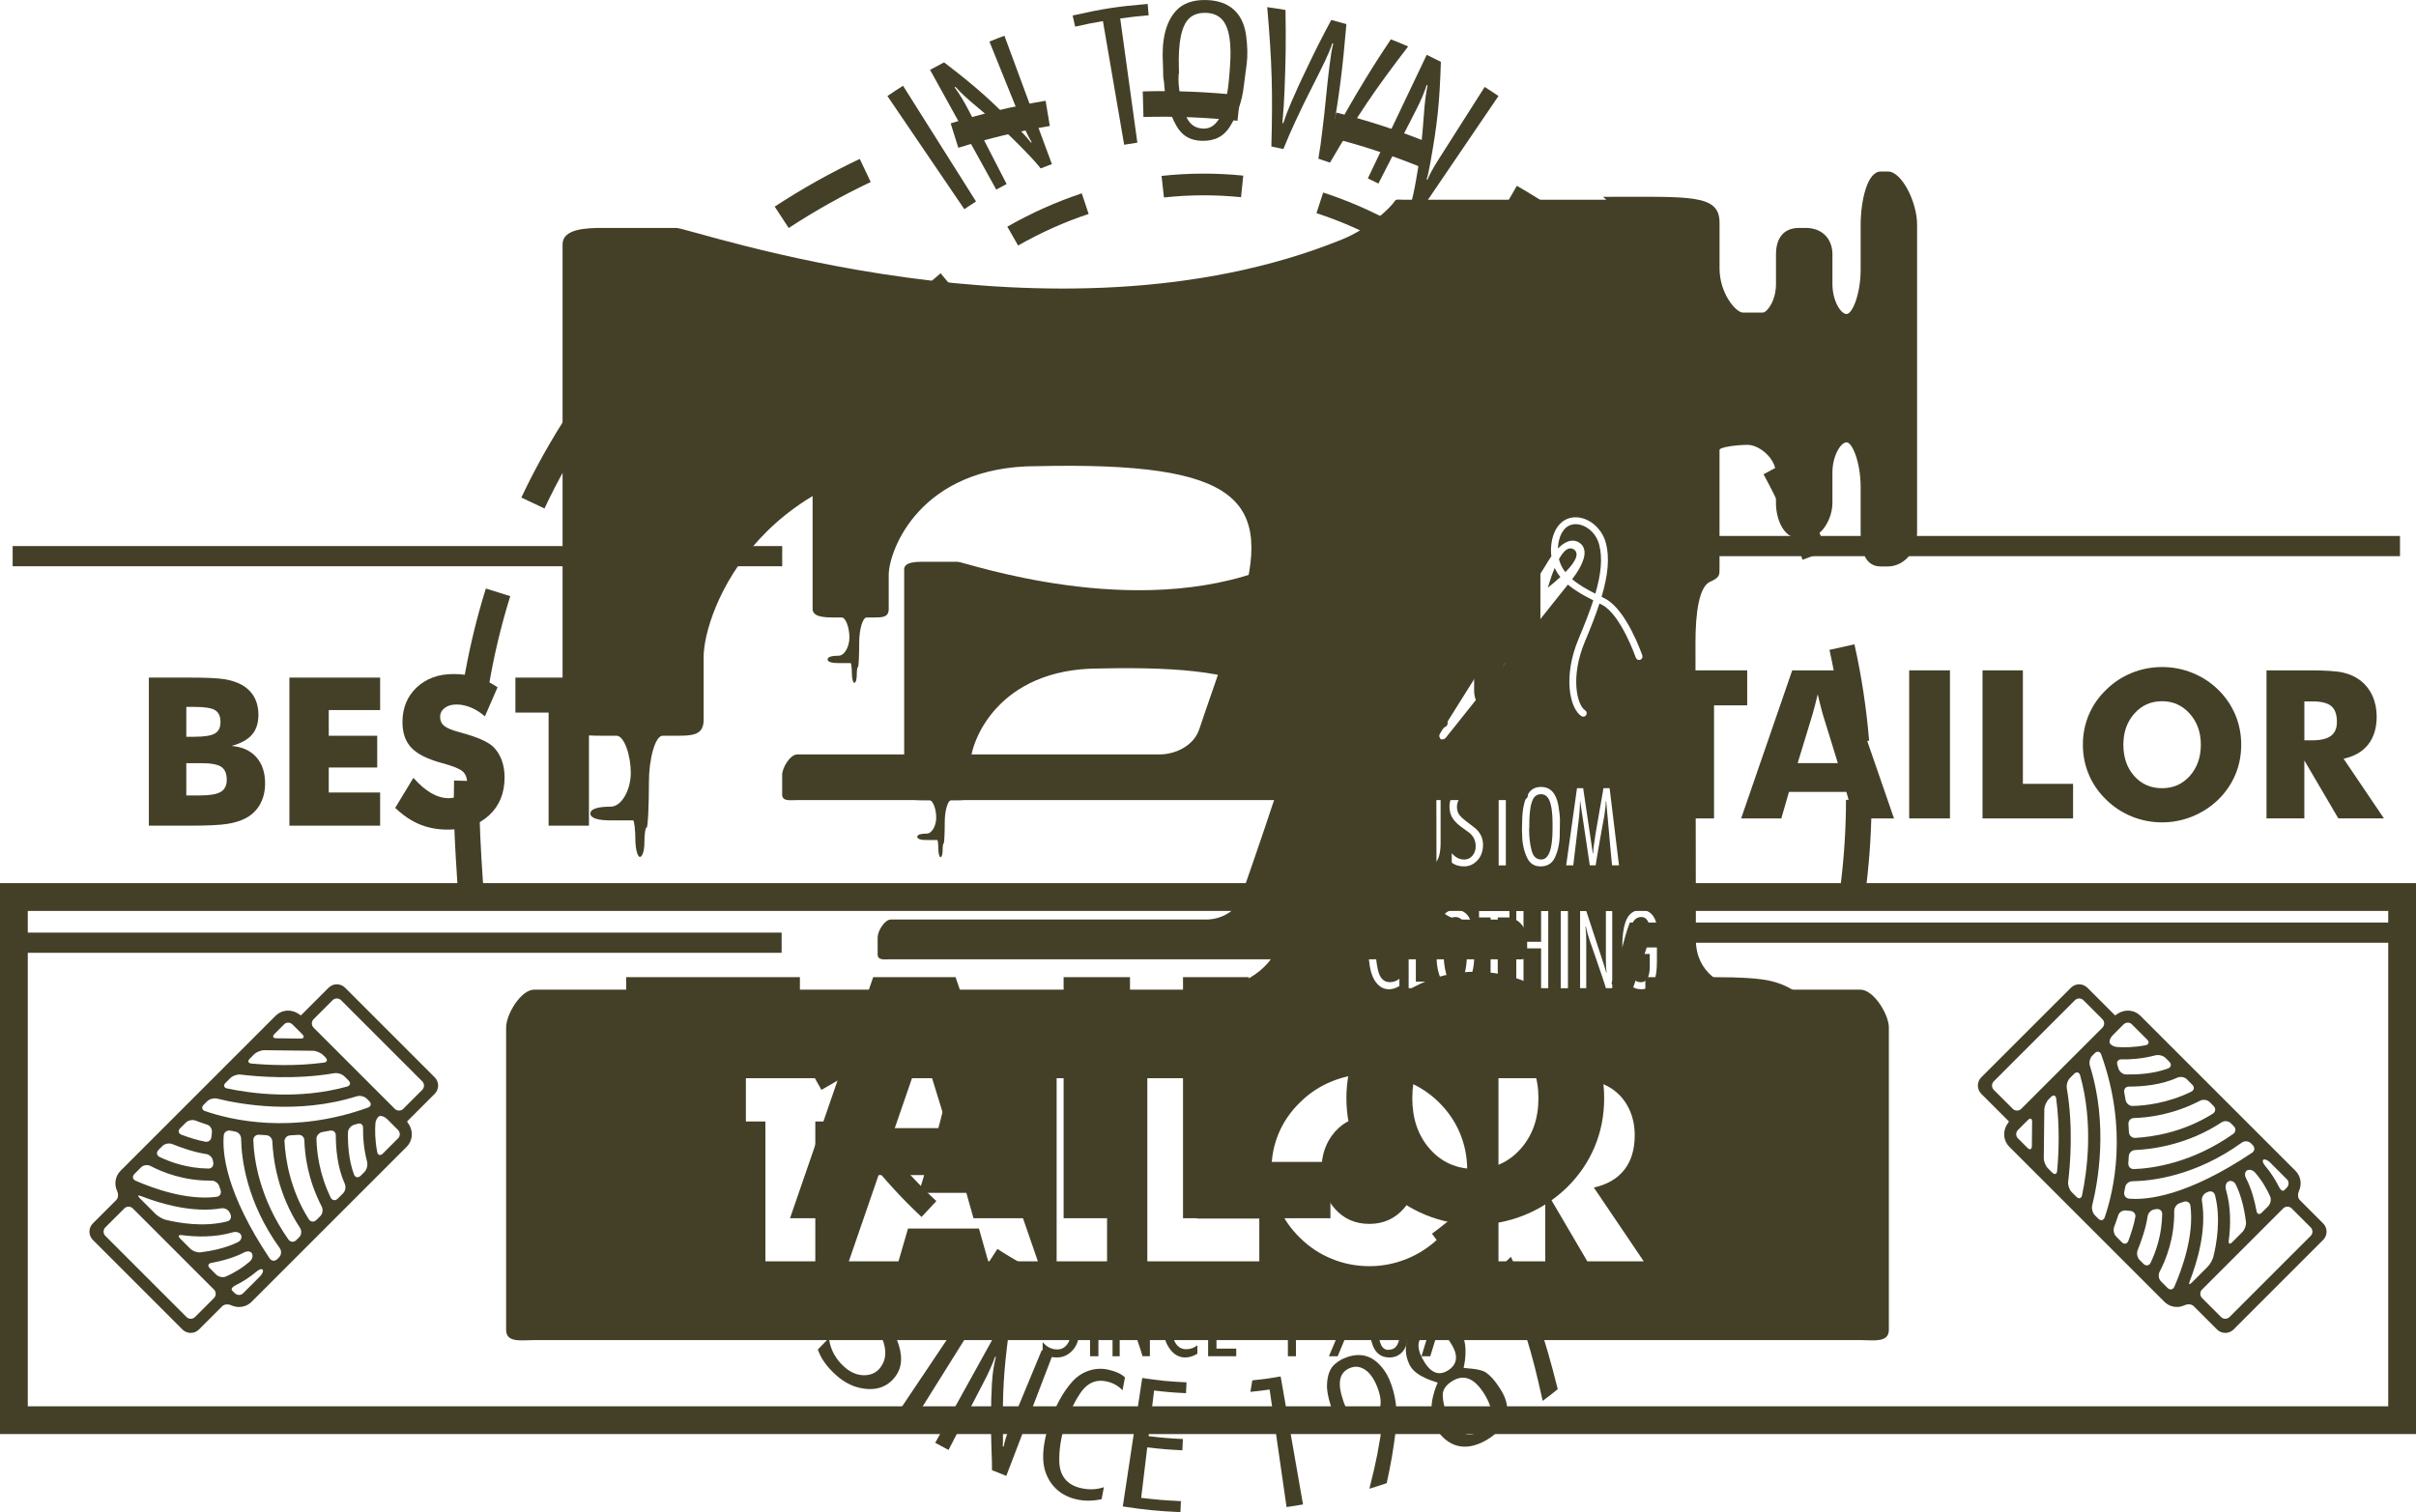 <?xml version="1.0" encoding="utf-8"?>
<!-- Generator: Adobe Illustrator 18.1.1, SVG Export Plug-In . SVG Version: 6.00 Build 0)  -->
<!DOCTYPE svg PUBLIC "-//W3C//DTD SVG 1.1//EN" "http://www.w3.org/Graphics/SVG/1.1/DTD/svg11.dtd">
<svg version="1.1" xmlns="http://www.w3.org/2000/svg" xmlns:xlink="http://www.w3.org/1999/xlink" x="0px" y="0px"
	 viewBox="0 0 256.674 160.691" style="enable-background:new 0 0 256.674 160.691;" xml:space="preserve">
<g id="big">
	<g>
		<g>
			<g>
				<path style="fill:#444028;" d="M161.837,76.595h0.359c0.689,0,1.455-0.605,1.455-1.725V59.53c0-1.123-0.766-2.65-1.453-2.65
					h-0.361c-0.693,0-1.002,1.527-1.002,2.65v2.233c0,1.231-0.412,2.231-0.703,2.231s-0.703-0.667-0.703-1.492
					c0-0.827,0-1.492,0-1.492c0-0.783-0.533-1.312-1.318-1.312h-0.351c-0.78,0-1.148,0.526-1.148,1.312v1.492
					c0,0.823-0.444,1.419-0.661,1.419c-0.215,0-0.389,0-0.389,0h-0.608c-0.335,0-1.157-0.946-1.157-2.2c0-1.26,0-2.278,0-2.278
					c0-1.445-1.43-1.299-5.805-1.299c-0.045,0,0.191,0.146,0.131,0.146h-10.104c-0.231,0-0.365-0.047-0.443,0.08
					c-0.15,0.246-1.21,1.333-2.651,1.915c-14.386,5.81-32.459-0.588-33.19-0.588h-3.701c-0.776,0-1.976,0.038-1.976,0.813v23.749
					c0,0.773,1.199,0.785,1.976,0.785c0,0,0.355,0,0.713,0c0.395,0,0.715,0.998,0.715,1.849c0,0.849-0.449,1.692-1.01,1.692
					c-0.56,0-1.006,0.09-1.006,0.341c0,0.254,0.446,0.344,1.006,0.344c0.56,0,1.01,0,1.01,0h0.114c0.063,0,0.114,0.532,0.114,0.96
					c0,0.422,0.103,0.862,0.227,0.862c0.123,0,0.226-0.297,0.226-0.721c0-0.425,0.05-0.747,0.113-0.747
					c0.063,0,0.114-1.188,0.114-2.288c-0.004-1.104,0.305-2.292,0.682-2.292c0.379,0,0.686,0,0.686,0
					c0.774,0,1.361-0.012,1.361-0.785v-3.146c0-2.243,2.859-10.073,13.662-10.073c18.912-0.427,21.932,3.073,18.858,13.2
					c-1.994,6.044-3.133,9.165-3.79,11.151c-0.485,1.478-2.138,2.326-3.692,2.326H94.639c-0.66,0-1.399,1.229-1.399,1.891v1.819
					c0,0.66,0.739,0.515,1.399,0.515h66.185c0.66,0,1.42,0.146,1.42-0.515V99.61c0-0.658-0.76-1.891-1.42-1.891h-5.389
					c-1.555,0-2.817-0.915-2.82-2.468l-0.022-14.841c-0.001-1.557,0.193-2.821,0.734-3.055c0.474-0.203,0.467-0.354,0.467-0.602
					v-4.381c0-0.411,0-0.858,0-1.339v-0.256c0-0.14,0.858-0.254,1.408-0.254c0.549,0,1.408,0.648,1.408,1.45
					c0,0.801,0,1.451,0,1.451c0,0.782,0.365,1.761,1.149,1.761h0.351c0.783,0,1.318-0.978,1.318-1.761v-1.514
					c0-0.836,0.412-1.513,0.703-1.513s0.703,1.002,0.703,2.233c0,1.236,0,2.236,0,2.236
					C160.835,75.989,161.144,76.595,161.837,76.595z"/>
			</g>
			<g>
				<polygon style="fill:#444028;" points="174.281,74.956 177.807,74.956 177.807,86.973 182.097,86.973 182.097,74.956 
					185.621,74.956 185.621,71.237 174.281,71.237 				"/>
			</g>
			<g>
				<path style="fill:#444028;" d="M189.244,86.973l0.816-2.815h6.096l0.793,2.815h4.268l-5.438-15.735h-5.375l-5.428,15.735
					H189.244z M192.566,75.902c0.092-0.322,0.182-0.658,0.272-1.01c0.09-0.352,0.182-0.72,0.274-1.108
					c0.135,0.553,0.246,1.004,0.334,1.354c0.085,0.351,0.152,0.607,0.204,0.764l1.601,5.191h-4.268L192.566,75.902z"/>
			</g>
			<g>
				<rect x="202.83" y="71.237" style="fill:#444028;" width="4.332" height="15.735"/>
			</g>
			<g>
				<polygon style="fill:#444028;" points="210.622,71.237 210.622,86.973 220.242,86.973 220.242,83.298 214.91,83.298 
					214.91,71.237 				"/>
			</g>
			<g>
				<path style="fill:#444028;" d="M226.47,86.764c1.029,0.419,2.105,0.628,3.23,0.628c1.111,0,2.182-0.209,3.215-0.628
					c1.032-0.421,1.948-1.016,2.751-1.789c0.796-0.781,1.4-1.668,1.816-2.655c0.416-0.989,0.623-2.05,0.623-3.182
					c0-1.125-0.209-2.186-0.629-3.183c-0.419-0.995-1.023-1.88-1.811-2.654c-0.789-0.773-1.699-1.37-2.736-1.79
					c-1.034-0.418-2.11-0.627-3.229-0.627c-1.125,0-2.2,0.209-3.23,0.627c-1.029,0.42-1.933,1.017-2.714,1.79
					c-0.81,0.781-1.425,1.668-1.843,2.66c-0.42,0.993-0.629,2.052-0.629,3.177c0,1.118,0.209,2.174,0.629,3.17
					c0.418,0.996,1.033,1.886,1.843,2.667C224.538,85.748,225.441,86.343,226.47,86.764z M226.749,75.833
					c0.777-0.879,1.762-1.316,2.95-1.316c1.169,0,2.145,0.439,2.934,1.322c0.788,0.88,1.182,1.98,1.182,3.299
					c0,1.332-0.388,2.437-1.166,3.312c-0.777,0.874-1.762,1.311-2.95,1.311c-1.21,0-2.199-0.435-2.966-1.302
					c-0.766-0.867-1.148-1.973-1.148-3.32C225.585,77.812,225.972,76.71,226.749,75.833z"/>
			</g>
			<g>
				<path style="fill:#444028;" d="M251.599,79.11c0.6-0.763,0.898-1.754,0.898-2.971c0-0.803-0.152-1.539-0.457-2.204
					c-0.305-0.668-0.74-1.214-1.307-1.645c-0.501-0.38-1.098-0.651-1.789-0.812c-0.691-0.161-1.914-0.242-3.67-0.242h-4.483v15.735
					h4.021v-6.158l3.61,6.158h4.847l-4.287-6.341C250.128,80.381,251.001,79.875,251.599,79.11z M247.634,78.202
					c-0.428,0.316-1.102,0.473-2.027,0.473h-0.794v-4.138h0.858c0.939,0,1.607,0.166,2.004,0.499
					c0.398,0.334,0.598,0.896,0.598,1.683C248.273,77.393,248.06,77.887,247.634,78.202z"/>
			</g>
			<g>
				<path style="fill:#444028;" d="M27.456,75.941c0-0.71-0.154-1.335-0.457-1.877c-0.305-0.541-0.747-0.973-1.328-1.294
					c-0.509-0.28-1.115-0.477-1.821-0.591c-0.706-0.116-1.948-0.173-3.724-0.173h-4.311v15.736h4.437c1.793,0,3.082-0.06,3.87-0.183
					c0.788-0.123,1.452-0.327,1.989-0.614c0.66-0.351,1.166-0.845,1.521-1.481c0.354-0.64,0.532-1.377,0.532-2.215
					c0-1.169-0.316-2.102-0.945-2.801c-0.631-0.698-1.506-1.09-2.623-1.177c0.996-0.271,1.721-0.671,2.177-1.199
					C27.228,77.548,27.456,76.837,27.456,75.941z M19.793,75.123h0.923c1.068,0,1.787,0.122,2.156,0.36
					c0.368,0.24,0.553,0.658,0.553,1.252c0,0.574-0.197,0.978-0.592,1.209c-0.394,0.234-1.119,0.35-2.182,0.35h-0.858V75.123z
					 M23.457,84.147c-0.423,0.254-1.143,0.381-2.16,0.381h-1.504V81.1h1.569c1.044,0,1.762,0.13,2.147,0.392
					c0.388,0.263,0.582,0.723,0.582,1.382C24.092,83.469,23.88,83.893,23.457,84.147z"/>
			</g>
			<g>
				<polygon style="fill:#444028;" points="40.385,75.458 40.385,72.007 30.745,72.007 30.745,87.743 40.385,87.743 40.385,84.218 
					34.927,84.218 34.927,81.562 40.076,81.562 40.076,78.188 34.927,78.188 34.927,75.458 				"/>
			</g>
			<g>
				<path style="fill:#444028;" d="M47.662,84.819c-0.615,0-1.233-0.179-1.852-0.537c-0.621-0.358-1.25-0.9-1.889-1.624
					l-1.934,3.192c0.831,0.796,1.697,1.381,2.597,1.753c0.897,0.371,1.896,0.559,2.992,0.559c1.827,0,3.29-0.507,4.386-1.521
					c1.096-1.015,1.644-2.356,1.644-4.025c0-0.657-0.096-1.259-0.291-1.799c-0.193-0.542-0.477-1.006-0.849-1.394
					c-0.552-0.566-1.702-1.084-3.451-1.558l-0.192-0.055c-0.811-0.214-1.357-0.44-1.639-0.677c-0.284-0.237-0.425-0.552-0.425-0.945
					c0-0.388,0.161-0.705,0.482-0.952c0.323-0.247,0.743-0.37,1.259-0.37c0.502,0,1.008,0.105,1.521,0.317
					c0.512,0.21,1.012,0.524,1.498,0.94l1.344-3.086c-0.695-0.473-1.43-0.825-2.209-1.058c-0.777-0.233-1.599-0.35-2.467-0.35
					c-1.604,0-2.91,0.474-3.917,1.424c-1.007,0.95-1.511,2.177-1.511,3.681c0,1.162,0.318,2.074,0.957,2.741
					c0.637,0.666,1.727,1.209,3.267,1.623c1.126,0.302,1.847,0.593,2.167,0.876c0.318,0.283,0.477,0.687,0.477,1.21
					c0,0.474-0.184,0.864-0.552,1.172C48.707,84.665,48.236,84.819,47.662,84.819z"/>
			</g>
			<g>
				<polygon style="fill:#444028;" points="62.57,87.743 62.57,75.726 66.095,75.726 66.095,72.007 54.756,72.007 54.756,75.726 
					58.283,75.726 58.283,87.743 				"/>
			</g>
			<g>
				<rect x="1.283" y="99.108" style="fill:#444028;" width="81.758" height="2.146"/>
			</g>
			<g>
				<rect x="1.344" y="58.029" style="fill:#444028;" width="81.757" height="2.146"/>
			</g>
			<g>
				<rect x="173.216" y="56.955" style="fill:#444028;" width="81.758" height="2.148"/>
			</g>
			<g>
				<path style="fill:#444028;" d="M148.501,23.947c-2.549-1.434-5.217-2.607-7.928-3.486l-0.713,2.193
					c2.568,0.833,5.094,1.945,7.51,3.304L148.501,23.947z"/>
			</g>
			<g>
				<path style="fill:#444028;" d="M101.41,30.808l-1.481-1.767c-2.165,1.814-4.227,3.856-6.136,6.069l1.746,1.507
					C97.367,34.496,99.34,32.543,101.41,30.808z"/>
			</g>
			<g>
				<path style="fill:#444028;" d="M160.054,36.413l1.738-1.517c-1.92-2.204-3.996-4.234-6.17-6.038l-1.474,1.774
					C156.229,32.357,158.214,34.301,160.054,36.413z"/>
			</g>
			<g>
				<path style="fill:#444028;" d="M131.847,20.957l0.236-2.294c-2.865-0.294-5.818-0.284-8.679,0.03l0.253,2.294
					C126.353,20.689,129.143,20.678,131.847,20.957z"/>
			</g>
			<g>
				<path style="fill:#444028;" d="M115.656,22.737l-0.727-2.19c-2.705,0.897-5.365,2.087-7.911,3.54l1.144,2.003
					C110.575,24.715,113.095,23.586,115.656,22.737z"/>
			</g>
			<g>
				<path style="fill:#444028;" d="M165.011,43.041c1.469,2.292,2.815,4.739,3.994,7.271l2.09-0.976
					c-1.223-2.623-2.617-5.161-4.143-7.539L165.011,43.041z"/>
			</g>
			<g>
				<path style="fill:#444028;" d="M152.132,131.105l1.373,1.853c2.268-1.682,4.445-3.605,6.473-5.718l-1.663-1.598
					C156.376,127.661,154.296,129.5,152.132,131.105z"/>
			</g>
			<g>
				<path style="fill:#444028;" d="M137.402,138.21l0.568,2.236c2.772-0.704,5.51-1.708,8.139-2.985l-1.008-2.075
					C142.613,136.596,140.022,137.546,137.402,138.21z"/>
			</g>
			<g>
				<path style="fill:#444028;" d="M163.574,119.254l1.883,1.327c1.629-2.309,3.129-4.787,4.462-7.361l-2.05-1.059
					C166.587,114.644,165.14,117.028,163.574,119.254z"/>
			</g>
			<g>
				<path style="fill:#444028;" d="M171.195,104.554l2.168,0.788c0.648-1.785,1.23-3.612,1.754-5.16h79.797v-2.147h-81.759
					C172.477,99.71,172.131,101.978,171.195,104.554z"/>
			</g>
			<g>
				<path style="fill:#444028;" d="M83.477,108.099c1.103,2.671,2.38,5.269,3.793,7.719l1.999-1.15
					c-1.363-2.364-2.596-4.871-3.66-7.45L83.477,108.099z"/>
			</g>
			<g>
				<path style="fill:#444028;" d="M84.554,49.593l2.094,0.966c1.168-2.536,2.502-4.987,3.963-7.287l-1.947-1.237
					C87.148,44.42,85.765,46.964,84.554,49.593z"/>
			</g>
			<g>
				<path style="fill:#444028;" d="M121.119,138.804l-0.403,2.27c2.358,0.421,4.771,0.633,7.169,0.633
					c0.499,0,0.998-0.009,1.496-0.026l-0.084-2.306C126.58,139.469,123.81,139.282,121.119,138.804z"/>
			</g>
			<g>
				<path style="fill:#444028;" d="M93.896,121.54l-1.814,1.422c1.8,2.298,3.761,4.439,5.825,6.363l1.571-1.688
					C97.501,125.795,95.623,123.743,93.896,121.54z"/>
			</g>
			<g>
				<path style="fill:#444028;" d="M104.706,134.657c2.458,1.597,5.041,2.947,7.678,4.012l0.863-2.138
					c-2.5-1.009-4.949-2.291-7.284-3.808L104.706,134.657z"/>
			</g>
		</g>
		<g>
			<g>
				<path style="fill:#444028;" d="M95.939,9.115c3.102,4.919,4.653,7.379,7.754,12.298c-0.502,0.317-0.751,0.482-1.244,0.817
					c-3.269-4.81-4.902-7.216-8.172-12.025C94.937,9.756,95.269,9.538,95.939,9.115z"/>
				<path style="fill:#444028;" d="M105.115,4.417c0.635-0.256,0.954-0.383,1.594-0.619c2.018,5.454,3.025,8.185,5.043,13.639
					c-0.479,0.177-0.718,0.27-1.192,0.461c-0.304-0.393-0.834-1.003-1.625-1.812c-1.121-1.152-1.703-1.719-2.905-2.813
					c-0.506-0.45-1.272-1.117-2.311-1.979c-0.93-0.774-1.676-1.461-2.211-2.061c-0.036,0.019-0.053,0.029-0.09,0.049
					c0.51,0.684,1.01,1.511,1.508,2.476c1.607,3.12,2.411,4.68,4.019,7.8c-0.444,0.229-0.665,0.347-1.104,0.59
					c-2.812-5.09-4.221-7.636-7.033-12.726c0.592-0.327,0.889-0.485,1.488-0.794c3.48,2.662,5.096,4.11,8.04,7.175
					c0.665,0.688,1.053,1.145,1.188,1.347c0.034-0.014,0.052-0.019,0.086-0.032c-0.323-0.519-0.661-1.208-1.006-2.062
					C107.208,9.599,106.509,7.871,105.115,4.417z"/>
				<path style="fill:#444028;" d="M121.929,0.419c0.04,0.484,0.06,0.723,0.1,1.207c-1.209,0.101-1.812,0.17-3.018,0.336
					c0.729,5.279,1.094,7.921,1.821,13.2c-0.562,0.077-0.844,0.121-1.403,0.217c-0.902-5.253-1.353-7.883-2.256-13.136
					c-1.184,0.203-1.773,0.322-2.948,0.589c-0.107-0.474-0.161-0.709-0.269-1.183C117.115,0.934,118.717,0.687,121.929,0.419z"/>
				<path style="fill:#444028;" d="M123.682,8.967c-0.003-0.041-0.003-0.062-0.005-0.104c-0.015-0.239-0.06-0.438-0.082-0.568
					c-0.025-0.149-0.02-0.42-0.025-0.749c-0.005-0.33-0.012-0.58-0.022-0.75c-0.155-2.493,0.264-4.389,1.372-5.632
					c0.703-0.789,1.793-1.196,3.22-1.162c2.49,0.061,3.941,1.407,4.251,3.806c0.144,1.106,0.16,2.075,0.068,2.898
					c-0.031,0.28-0.086,0.685-0.16,1.213c-0.082,0.589-0.133,0.994-0.157,1.213c-0.179,1.616-0.69,3.028-1.443,4.265
					c-0.669,1.098-1.646,1.599-2.999,1.568c-1.242-0.027-2.132-0.541-2.727-1.61C124.244,12.045,123.783,10.59,123.682,8.967z
					 M130.667,7.152c0.188-2.44-0.045-4.108-0.748-4.977c-0.416-0.515-1.025-0.789-1.812-0.809c-0.771-0.019-1.377,0.192-1.8,0.615
					c-0.807,0.807-1.145,2.569-1.065,5.256c0.006,0.203,0.009,0.306,0.015,0.509c-0.02,0.102-0.037,0.174-0.04,0.208
					c-0.098,1.349,0.279,2.855,0.661,4.053c0.35,1.098,0.997,1.638,1.972,1.662c1.537,0.038,2.453-1.803,2.75-5.646
					C130.626,7.674,130.64,7.502,130.667,7.152z"/>
				<path style="fill:#444028;" d="M134.63,0.759c0.777,0.107,1.166,0.167,1.941,0.301c0.052,3.441,0.03,5.163-0.104,8.586
					c-0.042,1.086-0.115,2.228-0.225,3.424c0.037,0.008,0.056,0.012,0.093,0.019c0.213-0.66,0.494-1.409,0.853-2.236
					c0.33-0.764,0.499-1.14,0.842-1.899c0.11-0.239,0.347-0.746,0.718-1.509c1.021-2.15,1.559-3.215,2.686-5.326
					c0.644,0.17,0.966,0.257,1.607,0.445c-0.412,4.822-0.717,7.221-1.516,11.959c0.033,0.011,0.051,0.017,0.084,0.027
					c0.264-0.573,0.609-1.253,1.041-2.033c0.574-1.024,0.865-1.532,1.461-2.546c1.4-2.346,2.131-3.509,3.654-5.793
					c0.738,0.288,1.106,0.442,1.836,0.757c-3.65,4.759-5.316,7.241-8.305,12.349c-0.492-0.176-0.738-0.261-1.234-0.422
					c0.08-0.463,0.161-0.963,0.236-1.497c0.029-0.207,0.088-0.662,0.169-1.36c0.19-1.523,0.275-2.283,0.423-3.814
					c0.09-0.955,0.211-2.018,0.352-3.176c0.132-1.082,0.259-1.883,0.4-2.391c-0.039-0.011-0.061-0.016-0.1-0.026
					c-0.236,0.853-1.031,2.459-2.252,4.865c-0.684,1.349-1.012,2.025-1.65,3.391c-0.441,0.946-0.874,1.941-1.295,2.985
					c-0.51-0.116-0.764-0.171-1.275-0.272C135.224,9.67,135.138,6.699,134.63,0.759z"/>
				<path style="fill:#444028;" d="M157.731,9.239c0.591,0.376,0.884,0.569,1.466,0.965c-3.27,4.809-4.904,7.216-8.173,12.025
					c-0.435-0.296-0.655-0.442-1.097-0.723c0.141-0.477,0.323-1.265,0.516-2.383c0.276-1.589,0.393-2.393,0.578-4.012
					c0.068-0.675,0.164-1.689,0.26-3.037c0.085-1.208,0.209-2.214,0.385-2.997c-0.036-0.019-0.053-0.027-0.09-0.046
					c-0.259,0.812-0.641,1.697-1.137,2.664c-1.6,3.125-2.398,4.688-4,7.812c-0.445-0.229-0.67-0.337-1.119-0.552
					c2.5-5.251,3.752-7.877,6.252-13.128c0.606,0.289,0.907,0.437,1.506,0.744c-0.139,4.381-0.367,6.543-1.121,10.738
					c-0.168,0.945-0.308,1.527-0.393,1.756c0.031,0.021,0.048,0.03,0.08,0.052c0.232-0.566,0.594-1.241,1.088-2.019
					C154.732,13.958,155.732,12.382,157.731,9.239z"/>
			</g>
		</g>
		<g>
			<g>
				<path style="fill:#444028;" d="M86.89,143.4c0.471-0.481,0.707-0.721,1.178-1.201c0.135,1.193,0.703,2.246,1.676,3.097
					c0.68,0.595,1.406,0.874,2.154,0.846c0.688-0.026,1.224-0.295,1.61-0.787c0.659-0.839,0.71-1.862,0.226-3.081
					c-0.297-0.74-0.439-1.112-0.706-1.856c-0.479-1.344-0.554-2.435-0.294-3.25c0.15-0.472,0.439-0.915,0.856-1.333
					c0.456-0.456,1.049-0.733,1.765-0.859c1.26-0.222,2.364,0.11,3.396,0.987c0.664,0.565,1.15,1.258,1.484,2.11
					c-0.398,0.524-0.597,0.79-0.995,1.314c-0.126-1.019-0.493-1.777-1.135-2.317c-0.577-0.486-1.184-0.714-1.837-0.684
					c-0.615,0.028-1.153,0.268-1.597,0.742c-0.212,0.227-0.37,0.514-0.471,0.858c-0.132,0.455-0.042,1.222,0.321,2.292
					c0.291,0.851,0.446,1.277,0.777,2.125c0.605,1.547,0.596,2.824-0.156,3.848c-0.857,1.168-2.136,1.623-3.857,1.223
					c-0.834-0.193-1.643-0.622-2.396-1.283C87.857,145.284,87.189,144.336,86.89,143.4z"/>
				<path style="fill:#444028;" d="M103.941,139.999c-2.93,4.685-4.396,7.023-7.326,11.709c-0.643-0.402-0.961-0.609-1.592-1.034
					c3.077-4.59,4.616-6.881,7.694-11.47C103.203,139.53,103.449,139.69,103.941,139.999z"/>
				<path style="fill:#444028;" d="M110.677,143.476c0.466,0.192,0.699,0.283,1.168,0.463c-1.975,5.16-2.962,7.738-4.937,12.9
					c-0.611-0.233-0.916-0.353-1.522-0.604c0.014-0.484-0.015-1.287-0.057-2.398c-0.057-1.578-0.063-2.361-0.036-3.924
					c0.003-0.65,0.015-1.625,0.089-2.898c0.066-1.14,0.221-2.079,0.419-2.811c-0.03-0.016-0.046-0.024-0.075-0.04
					c-0.271,0.761-0.64,1.602-1.115,2.518c-1.535,2.961-2.305,4.44-3.841,7.402c-0.568-0.295-0.851-0.448-1.413-0.76
					c2.676-4.836,4.014-7.25,6.689-12.085c0.436,0.241,0.654,0.36,1.094,0.589c-0.509,3.977-0.629,6.007-0.59,10.116
					c0.012,0.926,0.012,1.506-0.021,1.737c0.039,0.017,0.06,0.025,0.099,0.042c0.105-0.576,0.325-1.267,0.661-2.076
					C108.644,148.377,109.322,146.745,110.677,143.476z"/>
				<path style="fill:#444028;" d="M117.279,158.036c-0.098,0.513-0.147,0.77-0.246,1.282c-0.96,0.206-1.872,0.204-2.712,0.005
					c-1.538-0.365-2.622-1.297-3.181-2.704c-0.373-0.938-0.411-2.127-0.134-3.561c0.104-0.538,0.259-1.114,0.466-1.732
					c0.652-1.958,1.496-3.45,2.462-4.517c0.494-0.546,1.071-0.922,1.731-1.145c0.699-0.237,1.405-0.269,2.141-0.097
					c0.762,0.178,1.329,0.438,1.713,0.809c-0.105,0.548-0.158,0.822-0.264,1.37c-0.446-0.474-0.994-0.78-1.66-0.935
					c-0.814-0.188-1.511-0.043-2.123,0.449c-0.464,0.373-0.951,1.073-1.465,2.104c-0.404,0.808-0.729,1.6-0.964,2.383
					c-0.352,1.177-0.532,2.366-0.503,3.572c0.036,1.501,0.805,2.472,2.27,2.814C115.69,158.34,116.521,158.304,117.279,158.036z"/>
				<path style="fill:#444028;" d="M126.055,146.899c-0.021,0.461-0.032,0.69-0.054,1.151c-1.359-0.063-2.041-0.12-3.393-0.281
					c-0.233,1.939-0.349,2.909-0.581,4.849c1.455,0.174,2.186,0.234,3.646,0.305c-0.023,0.479-0.035,0.718-0.059,1.197
					c-1.496-0.072-2.242-0.135-3.731-0.312c-0.257,2.145-0.388,3.219-0.644,5.365c1.684,0.201,2.53,0.271,4.223,0.35
					c-0.022,0.469-0.032,0.7-0.055,1.169c-2.458-0.114-3.686-0.234-6.123-0.602c0.826-5.464,1.239-8.191,2.065-13.653
					C123.222,146.719,124.167,146.812,126.055,146.899z"/>
				<path style="fill:#444028;" d="M136.054,146.272c0.951,5.441,1.428,8.158,2.377,13.603c-0.697,0.121-1.047,0.177-1.748,0.277
					c-0.719-4.999-1.078-7.495-1.799-12.492c-0.814,0.117-1.225,0.169-2.043,0.25c0.084-0.486,0.125-0.733,0.203-1.22
					C134.253,146.563,134.855,146.481,136.054,146.272z"/>
				<path style="fill:#444028;" d="M145.481,158.204c0.745-2.922,1.028-4.387,1.427-7.293c-0.022-0.007-0.033-0.01-0.055-0.017
					c-0.465,0.537-0.988,0.904-1.555,1.095c-1.162,0.391-2.211,0.058-3.062-0.966c-0.466-0.56-0.773-1.209-0.941-1.931
					c-0.053-0.193-0.079-0.287-0.132-0.48c-0.13-0.552-0.189-0.987-0.187-1.304c0.012-1.123,0.305-1.921,0.898-2.4
					c0.379-0.307,0.778-0.53,1.205-0.678c1.604-0.554,2.896-0.122,3.984,1.399c0.205,0.288,0.385,0.607,0.535,0.958
					c0.671,1.569,0.949,3.402,0.676,5.524c-0.285,2.193-0.476,3.295-0.953,5.501C146.589,157.861,146.22,157.98,145.481,158.204z
					 M146.305,147.359c-0.434-1.105-1.021-1.777-1.733-2.03c-0.342-0.121-0.686-0.119-1.031,0.001
					c-1.082,0.376-1.432,1.294-1.048,2.823c0.052,0.168,0.076,0.25,0.128,0.418c0.176,0.701,0.465,1.266,0.873,1.688
					c0.54,0.559,1.209,0.719,1.981,0.45C146.73,150.271,147.001,149.13,146.305,147.359z"/>
				<path style="fill:#444028;" d="M152.738,146.94c-0.033-0.072-2.316-0.545-2.979-1.889c-0.529-1.075-0.529-2.097-0.066-3.077
					c0.252-0.53,0.693-0.974,1.334-1.346c0.803-0.466,1.59-0.59,2.385-0.359c0.715,0.207,1.322,0.66,1.799,1.374
					c0.898,1.344,0.282,3.706,0.282,3.706c0.046,0.073,1.706,0.047,2.36,0.499c0.438,0.303,0.857,0.745,1.25,1.329
					c0.086,0.128,0.129,0.19,0.215,0.318c1.062,1.579,1.1,3.056,0.023,4.371c-0.357,0.436-0.838,0.833-1.438,1.177
					c-1.768,1.016-3.321,0.896-4.539-0.243c-0.391-0.366-0.703-0.795-0.938-1.283c-0.008-0.061-0.012-0.091-0.018-0.151
					C151.497,149.48,152.738,146.94,152.738,146.94z M157.675,148.107c-1.029-1.636-2.116-2.075-3.296-1.394
					c-0.767,0.441-1.133,0.973-1.104,1.625c0.033,0.739,0.218,1.454,0.572,2.136c0.936,1.8,2.048,2.379,3.299,1.666
					c0.03-0.03,0.046-0.046,0.075-0.076c0.017-0.014,0.025-0.018,0.041-0.031C158.669,151.227,158.793,149.884,157.675,148.107z
					 M153.974,142.489c-0.268-0.43-0.608-0.734-1.012-0.91c-0.486-0.212-0.962-0.177-1.436,0.098
					c-0.942,0.544-1.084,1.432-0.4,2.717c0.75,1.411,1.627,1.861,2.611,1.295c1.094-0.63,1.235-1.605,0.451-2.859
					C154.103,142.692,154.06,142.626,153.974,142.489z"/>
				<path style="fill:#444028;" d="M155.542,137.87c2.08-1.558,3.08-2.42,4.973-4.312c2.491,5.321,3.5,8.162,4.979,14.067
					c-0.634,0.511-0.955,0.761-1.601,1.246c-1.198-5.456-2.025-8.096-4.09-13.097c-1.392,1.276-2.113,1.875-3.597,2.985
					C155.94,138.405,155.808,138.226,155.542,137.87z"/>
			</g>
		</g>
	</g>
</g>
<g id="mid">
	<g>
		<path style="fill:#444028;" d="M86.33,37.446v27.268c0,0.89,1.379,0.903,2.271,0.903c0,0,0.409,0,0.818,0
			c0.453,0,0.823,1.144,0.823,2.122c0,0.976-0.518,1.944-1.16,1.944c-0.641,0-1.159,0.103-1.159,0.391
			c0,0.29,0.518,0.394,1.159,0.394c0.642,0,1.16,0,1.16,0h0.128c0.075,0,0.131,0.615,0.131,1.102c0,0.486,0.118,0.994,0.261,0.994
			c0.143,0,0.26-0.344,0.26-0.831c0-0.489,0.058-0.857,0.131-0.857c0.072,0,0.129-1.363,0.129-2.627
			c-0.003-1.267,0.35-2.631,0.784-2.631c0.435,0,0.786,0,0.786,0c0.891,0,1.564-0.014,1.564-0.903v-3.608
			c0-2.579,3.282-11.567,15.686-11.567c21.715-0.49,25.182,3.528,21.654,15.159c-2.292,6.936-3.599,10.52-4.351,12.804
			c-0.56,1.696-2.455,2.67-4.241,2.67H84.703c-0.759,0-1.606,1.412-1.606,2.172v2.087c0,0.76,0.847,0.592,1.606,0.592h75.993
			c0.76,0,1.634,0.167,1.634-0.592v-2.087c0-0.756-0.874-2.172-1.634-2.172h-6.184c-1.784,0-3.236-1.051-3.239-2.836l-0.025-17.039
			c-0.003-1.789,0.223-3.237,0.843-3.506c0.543-0.236,0.536-0.408,0.536-0.693v-5.029c0-0.473,0-0.987,0-1.537v-0.294
			c0-0.158,0.987-0.29,1.618-0.29c0.629,0,1.615,0.743,1.615,1.665c0,0.917,0,1.667,0,1.667c0,0.897,0.42,2.02,1.32,2.02h0.405
			c0.896,0,1.512-1.122,1.512-2.02v-1.739c0-0.96,0.474-1.738,0.807-1.738c0.332,0,0.811,1.152,0.811,2.566c0,1.418,0,2.568,0,2.568
			c0,1.282,0.352,1.981,1.147,1.981h0.412c0.793,0,1.673-0.699,1.673-1.981V36.32c0-1.286-0.88-3.042-1.671-3.042h-0.414
			c-0.796,0-1.147,1.756-1.147,3.042v2.564c0,1.417-0.478,2.564-0.811,2.564c-0.333,0-0.807-0.768-0.807-1.716
			c0-0.948,0-1.711,0-1.711c0-0.901-0.613-1.511-1.512-1.511h-0.405c-0.895,0-1.317,0.608-1.317,1.511v1.711
			c0,0.947-0.511,1.63-0.757,1.63c-0.249,0-0.448,0-0.448,0h-0.699c-0.383,0-1.33-1.085-1.33-2.525c0-1.445,0-2.616,0-2.616
			c0-1.66-1.641-1.493-6.664-1.493c-0.053,0,0.219,0.167,0.149,0.167h-11.6c-0.269,0-0.42-0.054-0.51,0.094
			c-0.171,0.283-1.391,1.53-3.046,2.199c-16.517,6.67-37.271-0.679-38.108-0.679h-4.25C87.709,36.51,86.33,36.557,86.33,37.446z"/>
		<path style="fill:#444028;" d="M19.387,141.285c0.482,0.482,1.269,0.482,1.751-0.001l2.465-2.466
			c0.251-0.25,0.663-0.244,0.986-0.098c0.71,0.319,1.565,0.197,2.137-0.374l16.481-16.48c0.575-0.575,0.692-1.434,0.366-2.139
			c-0.15-0.32-0.349-0.536-0.334-0.546c0.01-0.008,0.019-0.015,0.027-0.023l2.919-2.92c0.483-0.483,0.484-1.269,0.001-1.752
			l-9.524-9.524c-0.483-0.484-1.269-0.484-1.753,0.002l-2.918,2.917c-0.008,0.01-0.016,0.018-0.023,0.027
			c-0.01,0.015-0.226-0.183-0.547-0.333c-0.706-0.328-1.563-0.209-2.137,0.366l-16.48,16.48c-0.571,0.571-0.693,1.425-0.367,2.129
			c0.148,0.322,0.154,0.731-0.095,0.982c-0.823,0.823-2.477,2.476-2.477,2.476c-0.483,0.483-0.483,1.269-0.001,1.753L19.387,141.285
			z M24.007,135.651c-0.324,0.145-0.795,0.041-1.046-0.209l-0.68-0.68c-0.251-0.251-0.168-0.493,0.18-0.558
			c1.055-0.19,2.359-0.527,3.489-1.117c0.313-0.163,0.669-0.133,0.81,0.097c0.142,0.228,0.062,0.62-0.204,0.853
			C25.666,134.824,24.697,135.344,24.007,135.651z M19.312,131.253c1.555,0.207,3.535,0.256,5.424-0.298
			c0.341-0.1,0.721,0.004,0.86,0.257c0.14,0.252,0.016,0.614-0.298,0.773c-1.327,0.676-2.983,0.973-3.989,1.098
			c-0.352,0.044-0.84-0.135-1.09-0.385l-1.087-1.087C18.88,131.36,18.961,131.209,19.312,131.253z M17.589,129.621
			c-0.344-0.087-0.821-0.375-1.072-0.623l-1.677-1.677c-0.251-0.251-0.19-0.345,0.141-0.215c2.178,0.846,5.517,1.807,8.531,1.3
			c0.349-0.06,0.741,0.135,0.889,0.455c0.027,0.056,0.053,0.113,0.079,0.169c0.152,0.321,0.008,0.673-0.335,0.763
			C21.622,130.45,18.876,129.94,17.589,129.621z M27.626,135.634l-1.805,1.804c-0.238,0.239-0.634,0.229-0.884-0.021
			c0,0-0.121-0.121-0.268-0.268c-0.147-0.149-0.003-0.381,0.313-0.538c0.68-0.338,1.497-0.825,2.284-1.494
			c0.27-0.23,0.55-0.321,0.644-0.183C28.003,135.071,27.877,135.383,27.626,135.634z M29.651,133.609l-0.196,0.197
			c-0.251,0.25-0.616,0.216-0.812-0.08c-4.649-6.966-5.039-11.199-4.871-13.072c0.032-0.354,0.371-0.571,0.717-0.499
			c0.164,0.032,0.331,0.064,0.502,0.096c0.347,0.062,0.622,0.392,0.625,0.746c0.032,2.098,0.562,6.722,4.106,11.642
			C29.929,132.926,29.901,133.358,29.651,133.609z M31.787,131.474l-0.312,0.312c-0.252,0.252-0.627,0.225-0.831-0.063
			c-3.1-4.401-3.662-8.577-3.732-10.554c-0.011-0.355,0.279-0.612,0.631-0.582c0.241,0.018,0.486,0.034,0.735,0.048
			c0.353,0.019,0.64,0.312,0.655,0.665c0.086,1.924,0.591,5.624,2.944,9.191C32.072,130.788,32.039,131.222,31.787,131.474z
			 M34.033,129.228l-0.421,0.421c-0.251,0.25-0.618,0.216-0.807-0.082c-2.021-3.193-2.488-6.513-2.58-8.258
			c-0.018-0.353,0.268-0.644,0.62-0.659c0.28-0.012,0.563-0.03,0.851-0.051c0.353-0.025,0.63,0.235,0.64,0.588
			c0.043,1.563,0.374,4.211,1.842,7.024C34.342,128.526,34.284,128.977,34.033,129.228z M36.458,126.8l-0.58,0.581
			c-0.251,0.25-0.592,0.2-0.745-0.118c-1.229-2.525-1.483-4.89-1.514-6.228c-0.007-0.354,0.288-0.68,0.637-0.738
			c0.266-0.045,0.536-0.092,0.808-0.146c0.348-0.066,0.613,0.157,0.613,0.51c-0.001,1.363,0.159,3.39,0.945,5.115
			C36.769,126.098,36.709,126.549,36.458,126.8z M38.72,124.542l-0.406,0.405c-0.25,0.251-0.582,0.196-0.706-0.137
			c-0.584-1.549-0.663-3.347-0.641-4.462c0.006-0.354,0.303-0.714,0.642-0.814c0.128-0.036,0.257-0.075,0.388-0.114
			c0.337-0.102,0.585,0.095,0.576,0.447c-0.022,0.927,0.059,2.173,0.427,3.603C39.088,123.812,38.97,124.29,38.72,124.542z
			 M42.3,120.959l-1.634,1.634h0.001c-0.251,0.251-0.524,0.177-0.592-0.171c-0.244-1.266-0.245-2.323-0.192-3.03
			c0.027-0.352,0.231-0.698,0.43-0.778c0.199-0.08,0.563,0.058,0.812,0.307l1.153,1.154C42.53,120.325,42.539,120.719,42.3,120.959z
			 M33.319,108.305l2.012-2.012c0.251-0.25,0.657-0.249,0.907,0l8.619,8.618c0.25,0.251,0.25,0.656,0,0.907l-2.012,2.013
			c-0.251,0.25-0.656,0.25-0.906,0l-8.619-8.62C33.068,108.961,33.068,108.555,33.319,108.305z M29.161,109.877l1.029-1.029
			c0.238-0.238,0.633-0.228,0.884,0.022l1.049,1.049c0.251,0.252,0.166,0.453-0.189,0.446l-2.586-0.028
			C28.994,110.332,28.912,110.126,29.161,109.877z M26.532,112.507l0.455-0.456c0.251-0.251,0.74-0.452,1.094-0.447l5.152,0.059
			c0.352,0.002,0.843,0.208,1.093,0.459l0.257,0.256c0.25,0.249,0.17,0.5-0.182,0.545c-2.97,0.398-5.867,0.266-7.685,0.1
			C26.363,112.991,26.281,112.757,26.532,112.507z M23.96,115.075l0.513-0.514c0.251-0.248,0.738-0.411,1.09-0.367
			c1.801,0.219,5.854,0.559,9.944-0.145c0.349-0.058,0.834,0.085,1.084,0.337l0.445,0.445c0.251,0.251,0.179,0.54-0.162,0.635
			c-5.15,1.436-10.212,0.737-12.743,0.202C23.784,115.596,23.709,115.325,23.96,115.075z M21.636,117.401l0.363-0.361
			c0.25-0.252,0.729-0.375,1.072-0.291c2.359,0.585,8.523,1.736,14.826-0.249c0.339-0.106,0.812,0.001,1.062,0.252l0.275,0.275
			c0.25,0.249,0.185,0.557-0.148,0.677c-7.988,2.875-14.527,1.327-17.302,0.37C21.45,117.96,21.385,117.652,21.636,117.401z
			 M19.139,119.899l0.602-0.602c0.25-0.252,0.715-0.338,1.046-0.211c0.33,0.129,0.737,0.276,1.215,0.428
			c0.338,0.107,0.552,0.465,0.509,0.817c-0.016,0.138-0.031,0.287-0.041,0.446c-0.022,0.353-0.306,0.617-0.654,0.551
			c-0.827-0.151-1.754-0.449-2.536-0.743C18.949,120.463,18.888,120.15,19.139,119.899z M16.838,122.201l0.417-0.417
			c0.249-0.25,0.715-0.339,1.044-0.206c0.922,0.372,2.33,0.872,3.595,1.058c0.35,0.051,0.67,0.351,0.725,0.699
			c0.011,0.07,0.022,0.14,0.037,0.209c0.061,0.35-0.163,0.645-0.518,0.638c-2.239-0.03-4.063-0.694-5.184-1.234
			C16.634,122.795,16.588,122.45,16.838,122.201z M14.279,124.757l0.709-0.71c0.251-0.249,0.699-0.301,1.012-0.137
			c1.244,0.657,3.541,1.592,6.46,1.551c0.354-0.006,0.72,0.251,0.831,0.588c0.044,0.138,0.093,0.278,0.143,0.42
			c0.116,0.335-0.062,0.666-0.414,0.712c-3.153,0.42-6.784-0.907-8.61-1.706C14.085,125.334,14.029,125.008,14.279,124.757z
			 M11.192,130.431l2.013-2.012c0.251-0.25,0.656-0.25,0.907,0l8.619,8.619c0.249,0.249,0.25,0.654-0.001,0.907l-2.013,2.013
			c-0.25,0.25-0.654,0.249-0.904-0.002l-8.619-8.619C10.943,131.087,10.942,130.684,11.192,130.431z"/>
		<path style="fill:#444028;" d="M213.409,119.157c0.009,0.01,0.017,0.017,0.027,0.023c0.014,0.011-0.185,0.228-0.335,0.547
			c-0.328,0.705-0.209,1.562,0.365,2.137l16.48,16.48c0.572,0.572,1.428,0.694,2.131,0.368c0.321-0.15,0.73-0.156,0.982,0.095
			c0.822,0.822,2.475,2.477,2.475,2.477c0.484,0.482,1.27,0.483,1.753,0l9.524-9.523c0.482-0.483,0.482-1.269-0.001-1.752
			l-2.466-2.467c-0.251-0.249-0.245-0.661-0.1-0.985c0.32-0.71,0.199-1.564-0.373-2.135l-16.481-16.482
			c-0.574-0.573-1.433-0.692-2.137-0.364c-0.321,0.149-0.537,0.348-0.547,0.333c-0.007-0.009-0.015-0.018-0.023-0.027l-2.919-2.917
			c-0.483-0.484-1.269-0.486-1.751-0.002l-9.525,9.522c-0.483,0.484-0.483,1.271,0.001,1.754L213.409,119.157z M215.863,121.799
			c-0.005,0.354-0.21,0.437-0.46,0.188l-1.029-1.029c-0.239-0.239-0.229-0.636,0.022-0.885l1.049-1.05
			c0.251-0.252,0.451-0.165,0.445,0.188L215.863,121.799z M218.549,124.432c-0.031,0.352-0.265,0.434-0.516,0.184l-0.456-0.455
			c-0.251-0.249-0.452-0.74-0.446-1.094l0.056-5.152c0.004-0.352,0.21-0.844,0.46-1.094l0.256-0.255
			c0.251-0.251,0.5-0.172,0.546,0.179C218.848,119.716,218.716,122.615,218.549,124.432z M221.195,127.017
			c-0.072,0.348-0.343,0.421-0.593,0.171l-0.514-0.514c-0.25-0.253-0.411-0.738-0.368-1.09c0.22-1.801,0.559-5.853-0.144-9.944
			c-0.06-0.348,0.085-0.832,0.337-1.083l0.446-0.445c0.249-0.25,0.538-0.179,0.635,0.162
			C222.429,119.424,221.73,124.486,221.195,127.017z M222.929,129.512l-0.363-0.361c-0.251-0.251-0.374-0.73-0.29-1.073
			c0.587-2.359,1.736-8.522-0.249-14.827c-0.105-0.338,0.001-0.811,0.252-1.062l0.275-0.275c0.251-0.251,0.557-0.186,0.677,0.147
			c2.875,7.988,1.327,14.528,0.37,17.302C223.486,129.698,223.179,129.762,222.929,129.512z M226.113,131.867
			c-0.125,0.331-0.437,0.393-0.688,0.142l-0.603-0.603c-0.249-0.251-0.337-0.715-0.208-1.045c0.128-0.332,0.275-0.738,0.426-1.215
			c0.107-0.337,0.466-0.552,0.817-0.509c0.138,0.017,0.288,0.03,0.447,0.041c0.352,0.023,0.617,0.305,0.553,0.652
			C226.705,130.158,226.406,131.086,226.113,131.867z M227.726,134.31l-0.415-0.417c-0.25-0.249-0.34-0.715-0.206-1.044
			c0.371-0.922,0.874-2.329,1.058-3.595c0.052-0.351,0.35-0.669,0.699-0.726c0.069-0.01,0.14-0.022,0.209-0.036
			c0.351-0.06,0.644,0.165,0.64,0.517c-0.032,2.241-0.696,4.066-1.235,5.186C228.321,134.514,227.978,134.56,227.726,134.31z
			 M231.002,136.737c-0.142,0.326-0.469,0.382-0.719,0.132l-0.709-0.71c-0.25-0.251-0.301-0.699-0.138-1.012
			c0.658-1.245,1.593-3.54,1.551-6.461c-0.005-0.353,0.251-0.719,0.588-0.831c0.138-0.043,0.278-0.091,0.42-0.141
			c0.334-0.117,0.666,0.061,0.712,0.414C233.129,131.281,231.801,134.911,231.002,136.737z M232.846,136.309
			c-0.25,0.25-0.343,0.188-0.215-0.143c0.848-2.177,1.809-5.517,1.302-8.532c-0.06-0.347,0.134-0.741,0.454-0.889
			c0.057-0.027,0.113-0.052,0.169-0.078c0.32-0.151,0.673-0.009,0.764,0.334c0.657,2.524,0.146,5.271-0.173,6.557
			c-0.087,0.343-0.373,0.822-0.624,1.072L232.846,136.309z M245.483,130.43c0.251,0.251,0.251,0.656,0,0.905l-8.618,8.62
			c-0.25,0.25-0.656,0.252-0.906,0l-2.013-2.012c-0.251-0.252-0.251-0.658,0-0.906l8.618-8.619c0.25-0.251,0.656-0.251,0.907,0
			L245.483,130.43z M236.482,126.412c-0.1-0.341,0.003-0.721,0.257-0.859c0.252-0.139,0.613-0.016,0.773,0.299
			c0.674,1.324,0.972,2.982,1.098,3.989c0.043,0.35-0.135,0.84-0.386,1.089l-1.087,1.087c-0.251,0.251-0.404,0.171-0.357-0.181
			C236.986,130.282,237.036,128.303,236.482,126.412z M240.462,123.238c0.134-0.093,0.446,0.033,0.697,0.284l1.806,1.806
			c0.238,0.238,0.228,0.633-0.022,0.884c0,0-0.121,0.119-0.269,0.268c-0.146,0.148-0.379,0.003-0.537-0.314
			c-0.337-0.678-0.826-1.496-1.494-2.284C240.414,123.613,240.324,123.334,240.462,123.238z M241.177,127.141
			c0.145,0.323,0.041,0.796-0.21,1.046l-0.68,0.679c-0.25,0.251-0.492,0.168-0.556-0.18c-0.192-1.054-0.529-2.357-1.117-3.488
			c-0.163-0.313-0.133-0.67,0.095-0.812c0.229-0.142,0.621-0.061,0.854,0.205C240.349,125.481,240.87,126.45,241.177,127.141z
			 M239.134,121.497l0.198,0.197c0.249,0.25,0.215,0.616-0.079,0.812c-6.967,4.648-11.2,5.037-13.073,4.87
			c-0.353-0.032-0.57-0.37-0.498-0.718c0.032-0.164,0.064-0.331,0.096-0.501c0.062-0.347,0.392-0.623,0.747-0.626
			c2.097-0.031,6.722-0.561,11.642-4.105C238.454,121.219,238.885,121.246,239.134,121.497z M237,119.361l0.312,0.313
			c0.251,0.25,0.226,0.625-0.065,0.831c-4.402,3.099-8.576,3.662-10.554,3.731c-0.354,0.011-0.612-0.278-0.581-0.632
			c0.018-0.24,0.035-0.485,0.047-0.735c0.019-0.353,0.312-0.639,0.667-0.654c1.924-0.087,5.623-0.59,9.191-2.944
			C236.313,119.075,236.749,119.109,237,119.361z M234.753,117.115l0.42,0.42c0.251,0.252,0.218,0.619-0.081,0.809
			c-3.191,2.02-6.511,2.486-8.257,2.578c-0.354,0.019-0.645-0.267-0.66-0.619c-0.013-0.28-0.029-0.562-0.05-0.851
			c-0.026-0.351,0.234-0.63,0.587-0.64c1.564-0.044,4.21-0.374,7.023-1.842C234.052,116.806,234.503,116.865,234.753,117.115z
			 M232.327,114.69l0.58,0.581c0.251,0.25,0.202,0.59-0.116,0.744c-2.526,1.229-4.889,1.484-6.23,1.514
			c-0.354,0.006-0.681-0.289-0.737-0.637c-0.045-0.266-0.093-0.536-0.146-0.807c-0.066-0.348,0.157-0.614,0.511-0.615
			c1.362,0.003,3.388-0.158,5.114-0.944C231.625,114.379,232.076,114.439,232.327,114.69z M230.067,112.428l0.405,0.405
			c0.25,0.251,0.195,0.583-0.136,0.707c-1.55,0.585-3.347,0.663-4.464,0.641c-0.353-0.006-0.714-0.301-0.813-0.642
			c-0.036-0.128-0.075-0.257-0.114-0.388c-0.103-0.336,0.094-0.584,0.448-0.576c0.926,0.024,2.173-0.058,3.603-0.427
			C229.337,112.06,229.816,112.177,230.067,112.428z M224.446,110.023l1.153-1.154c0.251-0.251,0.646-0.259,0.885-0.021l1.634,1.634
			l0.001-0.001c0.251,0.25,0.174,0.522-0.172,0.592c-1.266,0.244-2.323,0.244-3.03,0.191c-0.353-0.026-0.699-0.231-0.778-0.431
			C224.058,110.636,224.196,110.271,224.446,110.023z M211.819,114.91l8.619-8.618c0.25-0.249,0.655-0.25,0.906,0l2.012,2.012
			c0.251,0.251,0.251,0.656,0.001,0.907l-8.618,8.62c-0.251,0.249-0.656,0.249-0.907-0.002l-2.012-2.011
			C211.569,115.566,211.569,115.161,211.819,114.91z"/>
		<path style="fill:#444028;" d="M111.947,139.38l0.896,0.647c0.588,0.428,0.883,1.011,0.883,1.748c0,0.431-0.124,0.805-0.371,1.116
			c-0.268,0.341-0.611,0.512-1.031,0.512c-0.6,0-1.119-0.261-1.555-0.783v1.16c0.395,0.317,0.905,0.477,1.53,0.477
			c0.457,0,0.864-0.129,1.222-0.383c0.741-0.527,1.111-1.291,1.111-2.291c0-0.877-0.375-1.602-1.124-2.173l-1.024-0.784
			c-0.515-0.396-0.83-0.737-0.944-1.031c-0.087-0.222-0.13-0.44-0.13-0.654c0-0.447,0.125-0.823,0.376-1.123
			c0.264-0.32,0.615-0.481,1.056-0.481c0.49,0,0.941,0.254,1.353,0.759v-1.136c-0.465-0.329-0.959-0.493-1.482-0.493
			c-0.811,0-1.43,0.358-1.857,1.073c-0.244,0.408-0.365,0.835-0.365,1.279c0,0.406,0.06,0.763,0.18,1.068
			C110.876,138.413,111.302,138.911,111.947,139.38z"/>
		<rect x="115.806" y="134.595" style="fill:#444028;" width="0.889" height="9.53"/>
		<path style="fill:#444028;" d="M121.087,141.086l-2.128-6.491h-0.764v9.53h0.759v-5.753c0-0.711-0.033-1.343-0.099-1.895h0.049
			c0.095,0.51,0.266,1.129,0.512,1.858c0.281,0.809,0.493,1.419,0.638,1.825l0.843,2.458c0.239,0.691,0.399,1.192,0.481,1.506h0.785
			v-9.53h-0.785v6.105c0,0.605,0.031,1.105,0.094,1.499h-0.054C121.39,142.043,121.28,141.673,121.087,141.086z"/>
		<path style="fill:#444028;" d="M124.078,143.034c0.469,0.813,1.084,1.222,1.845,1.222c0.415,0,0.844-0.133,1.284-0.396v-0.9
			c-0.346,0.279-0.741,0.42-1.185,0.42c-0.741,0-1.226-0.494-1.456-1.482c-0.186-0.794-0.278-1.615-0.278-2.462
			c0-0.565,0.045-1.153,0.136-1.767c0.115-0.782,0.278-1.339,0.488-1.673c0.275-0.44,0.67-0.66,1.185-0.66
			c0.42,0,0.79,0.132,1.111,0.395v-0.963c-0.28-0.201-0.666-0.301-1.161-0.301c-0.477,0-0.905,0.143-1.284,0.432
			c-0.358,0.271-0.629,0.637-0.815,1.098c-0.362,0.901-0.543,2.064-0.543,3.488c0,0.448,0.019,0.86,0.056,1.235
			C123.559,141.718,123.765,142.489,124.078,143.034z"/>
		<polygon style="fill:#444028;" points="128.349,144.125 131.336,144.125 131.336,143.316 129.238,143.316 129.238,139.588 
			131.281,139.588 131.281,138.762 129.238,138.762 129.238,135.391 131.336,135.391 131.336,134.595 128.349,134.595 		"/>
		<polygon style="fill:#444028;" points="135.558,135.416 136.824,135.416 136.824,144.125 137.681,144.125 137.681,134.595 
			135.762,134.595 		"/>
		<path style="fill:#444028;" d="M140.497,136.039c-0.054,0.21-0.086,0.51-0.099,0.901v0.346c-0.017,0.512,0.057,0.997,0.22,1.458
			c0.303,0.84,0.783,1.259,1.438,1.259c0.319,0,0.647-0.117,0.982-0.351l0.024,0.023l-1.878,4.451h0.929l1.395-3.339
			c0.539-1.292,0.809-2.526,0.809-3.704c0-0.264-0.023-0.514-0.068-0.753c-0.238-1.259-0.891-1.89-1.957-1.89
			c-0.284,0-0.567,0.062-0.851,0.186C140.996,134.82,140.681,135.291,140.497,136.039z M141.218,136.891
			c0.045-1.087,0.419-1.629,1.121-1.629c0.224,0,0.421,0.079,0.591,0.241c0.353,0.337,0.529,0.915,0.529,1.733
			c0,1.314-0.364,1.969-1.09,1.969c-0.445,0-0.766-0.24-0.96-0.722c-0.148-0.363-0.213-0.793-0.192-1.29V136.891z"/>
		<path style="fill:#444028;" d="M148.545,138.842c0.654-0.387,0.981-1.138,0.981-2.252c0-0.594-0.146-1.085-0.438-1.477
			c-0.329-0.432-0.78-0.647-1.352-0.647c-0.457,0-0.83,0.121-1.118,0.364c-0.53,0.447-0.796,1.085-0.796,1.912
			c0,1.035,0.334,1.733,1.001,2.1c-0.807,0.3-1.209,1.174-1.209,2.617l-0.025,0.099c0,0.374,0.048,0.734,0.142,1.08
			c0.292,1.078,0.918,1.618,1.877,1.618c0.325,0,0.613-0.065,0.864-0.192c0.757-0.382,1.136-1.23,1.136-2.543v-0.266
			c0-0.485-0.051-0.898-0.154-1.239C149.3,139.504,148.997,139.112,148.545,138.842z M146.699,136.767
			c0-1.004,0.328-1.505,0.981-1.505c0.33,0,0.585,0.149,0.766,0.45c0.148,0.251,0.222,0.551,0.222,0.9v0.279
			c0,1.021-0.345,1.532-1.037,1.532C147.01,138.423,146.699,137.871,146.699,136.767z M147.582,143.428l-0.025,0.007l-0.049,0.018
			c-0.691,0-1.038-0.699-1.038-2.099c0-0.531,0.085-1.025,0.254-1.487c0.148-0.407,0.459-0.611,0.932-0.611
			c0.729,0,1.093,0.667,1.093,2C148.748,142.703,148.359,143.428,147.582,143.428z"/>
		<polygon style="fill:#444028;" points="150.963,135.361 153.692,135.361 151.016,144.125 151.952,144.125 154.883,134.595 
			150.963,134.595 		"/>
		<polygon style="fill:#444028;" points="72.26,129.459 79.242,129.459 79.242,109.895 84.981,109.895 84.981,103.84 66.521,103.84 
			66.521,109.895 72.26,109.895 		"/>
		<path style="fill:#444028;" d="M90.878,129.459l1.331-4.584h9.92l1.295,4.584h6.947l-8.854-25.618h-8.749l-8.838,25.618H90.878z
			 M96.286,111.436c0.151-0.525,0.3-1.074,0.445-1.645c0.146-0.572,0.295-1.173,0.446-1.802c0.222,0.899,0.403,1.633,0.543,2.204
			c0.14,0.572,0.251,0.985,0.334,1.243l2.605,8.451h-6.946L96.286,111.436z"/>
		<rect x="112.997" y="103.84" style="fill:#444028;" width="7.052" height="25.618"/>
		<polygon style="fill:#444028;" points="141.344,123.474 132.664,123.474 132.664,103.84 125.683,103.84 125.683,129.459 
			141.344,129.459 		"/>
		<path style="fill:#444028;" d="M147.066,126.204c1.271,1.26,2.744,2.232,4.418,2.914c1.674,0.682,3.427,1.024,5.258,1.024
			c1.808,0,3.553-0.342,5.232-1.024c1.68-0.682,3.173-1.654,4.479-2.914c1.295-1.272,2.28-2.713,2.957-4.322
			c0.677-1.609,1.015-3.335,1.015-5.18c0-1.831-0.341-3.558-1.023-5.18c-0.683-1.62-1.666-3.061-2.948-4.322
			c-1.284-1.259-2.768-2.231-4.454-2.913c-1.686-0.682-3.438-1.022-5.258-1.022c-1.831,0-3.584,0.34-5.258,1.022
			c-1.674,0.682-3.147,1.654-4.418,2.913c-1.318,1.272-2.318,2.716-3.001,4.332c-0.682,1.615-1.025,3.338-1.025,5.169
			c0,1.82,0.343,3.541,1.025,5.163C144.748,123.485,145.747,124.931,147.066,126.204z M151.939,111.321
			c1.266-1.429,2.866-2.145,4.803-2.145c1.901,0,3.494,0.718,4.778,2.154c1.283,1.435,1.923,3.226,1.923,5.371
			c0,2.17-0.632,3.967-1.898,5.39c-1.266,1.423-2.867,2.135-4.803,2.135c-1.972,0-3.581-0.705-4.829-2.118
			c-1.249-1.411-1.872-3.213-1.872-5.407C150.041,114.544,150.674,112.751,151.939,111.321z"/>
		<path style="fill:#444028;" d="M181.345,119.433l5.88,10.026h7.891l-6.982-10.325c1.867-0.407,3.287-1.233,4.261-2.476
			c0.974-1.242,1.461-2.855,1.461-4.838c0-1.307-0.248-2.502-0.744-3.587c-0.496-1.086-1.205-1.977-2.126-2.677
			c-0.817-0.617-1.789-1.059-2.914-1.32c-1.126-0.264-3.118-0.395-5.976-0.395h-7.296v25.618h6.544V119.433z M181.345,109.213h1.4
			c1.528,0,2.617,0.271,3.264,0.813c0.647,0.543,0.972,1.455,0.972,2.739c0,1.097-0.348,1.901-1.042,2.415
			c-0.694,0.514-1.793,0.769-3.299,0.769h-1.295V109.213z"/>
		<path style="fill:#444028;" d="M198.308,93.85c0.343-2.926,0.526-5.895,0.526-8.854h-2.718c0,2.96-0.19,5.931-0.544,8.854H51.315
			c-0.266-3.997-0.386-6.438-0.386-8.854c0-0.66,0.009-1.318,0.027-1.976l-2.717-0.072c-0.019,0.681-0.028,1.363-0.028,2.047
			c0,2.451,0.12,4.924,0.382,8.854H0v58.549h256.674V93.85H198.308z M253.723,149.446H2.952V96.802h250.771V149.446z"/>
		<path style="fill:#444028;" d="M184.186,40.358c-2.044-2.773-4.301-5.433-6.708-7.904l-1.946,1.896
			c2.319,2.382,4.495,4.945,6.467,7.62L184.186,40.358z"/>
		<path style="fill:#444028;" d="M169.753,25.54c-2.725-2.122-5.62-4.071-8.602-5.795l-1.36,2.354
			c2.876,1.662,5.665,3.542,8.292,5.586L169.753,25.54z"/>
		<path style="fill:#444028;" d="M198.575,78.717c-0.284-3.445-0.81-6.895-1.561-10.249l-2.653,0.593
			c0.724,3.234,1.23,6.559,1.505,9.88L198.575,78.717z"/>
		<path style="fill:#444028;" d="M151.831,15.186c-3.199-1.298-6.518-2.383-9.864-3.226l-0.663,2.636
			c3.224,0.812,6.422,1.858,9.505,3.11L151.831,15.186z"/>
		<path style="fill:#444028;" d="M194.051,58.529c-1.209-3.221-2.657-6.393-4.304-9.424l-2.389,1.297
			c1.588,2.922,2.983,5.978,4.148,9.083L194.051,58.529z"/>
		<path style="fill:#444028;" d="M62.728,45.309l-2.274-1.487c-1.889,2.888-3.595,5.933-5.067,9.051l2.458,1.162
			C59.264,51.028,60.907,48.092,62.728,45.309z"/>
		<path style="fill:#444028;" d="M75.828,30.267l-1.786-2.048c-2.6,2.268-5.065,4.734-7.329,7.334l2.05,1.785
			C70.945,34.832,73.322,32.453,75.828,30.267z"/>
		<path style="fill:#444028;" d="M131.468,12.833l0.295-2.702c-3.421-0.372-6.928-0.514-10.359-0.417l0.076,2.717
			C124.79,12.34,128.171,12.473,131.468,12.833z"/>
		<path style="fill:#444028;" d="M54.21,63.351l-2.594-0.809c-1.027,3.288-1.832,6.683-2.396,10.088l2.683,0.444
			C52.445,69.79,53.222,66.52,54.21,63.351z"/>
		<path style="fill:#444028;" d="M111.531,13.388l-0.446-2.681c-3.405,0.565-6.798,1.375-10.087,2.404l0.812,2.594
			C104.98,14.714,108.249,13.934,111.531,13.388z"/>
		<path style="fill:#444028;" d="M92.503,19.343l-1.162-2.456c-3.115,1.474-6.156,3.18-9.039,5.069l1.489,2.274
			C86.571,22.408,89.503,20.764,92.503,19.343z"/>
	</g>
</g>
<g id="small">
	<g>
		<path style="fill:#444028;" d="M165.774,61.318c-0.24-0.295-0.443-0.615-0.606-0.967c-0.208,0.494-0.364,0.957-0.448,1.215
			l-0.283,0.889l0.72-0.594C165.266,61.77,165.497,61.572,165.774,61.318z"/>
		<path style="fill:#444028;" d="M163.713,84.396c-0.314,0-0.561,0.119-0.738,0.355c-0.336,0.453-0.504,1.439-0.504,2.953v0.287
			c-0.011,0.057-0.018,0.096-0.021,0.117c0,0.852,0.091,1.615,0.271,2.293c0.167,0.625,0.505,0.938,1.014,0.938
			c0.805,0,1.207-1.088,1.207-3.262v-0.494c0-1.381-0.156-2.307-0.469-2.773C164.288,84.533,164.036,84.396,163.713,84.396z"/>
		<path style="fill:#444028;" d="M154.625,97.449c-0.314,0-0.562,0.119-0.738,0.355c-0.337,0.455-0.505,1.439-0.505,2.955v0.287
			c-0.011,0.057-0.018,0.096-0.02,0.115c0,0.851,0.09,1.617,0.27,2.297c0.167,0.621,0.505,0.934,1.015,0.934
			c0.804,0,1.206-1.088,1.206-3.26v-0.496c0-1.381-0.155-2.305-0.469-2.773C155.2,97.588,154.948,97.449,154.625,97.449z"/>
		<path style="fill:#444028;" d="M145.482,118.633c-1.472,0-2.687,0.543-3.648,1.629c-0.962,1.082-1.442,2.447-1.442,4.086
			c0,1.666,0.475,3.033,1.422,4.105c0.949,1.074,2.172,1.609,3.669,1.609c1.472,0,2.686-0.541,3.649-1.621
			c0.961-1.082,1.44-2.445,1.44-4.094c0-1.631-0.486-2.99-1.46-4.082C148.135,119.178,146.926,118.633,145.482,118.633z"/>
		<path style="fill:#444028;" d="M167.196,58.377c-0.111-0.068-0.23-0.105-0.354-0.105c-0.447,0-0.87,0.512-1.223,1.141
			c0.132,0.525,0.369,0.986,0.684,1.393c0.614-0.629,1.225-1.395,1.19-1.924C167.481,58.668,167.377,58.494,167.196,58.377z"/>
		<path style="fill:#444028;" d="M100.653,119.402c-0.105-0.434-0.244-0.992-0.412-1.674c-0.115,0.479-0.229,0.934-0.34,1.369
			c-0.109,0.434-0.223,0.85-0.338,1.248l-1.953,6.42h5.275l-1.98-6.42C100.843,120.152,100.758,119.838,100.653,119.402z"/>
		<path style="fill:#444028;" d="M167.836,57.703c0.281,0.199,0.453,0.49,0.497,0.842c0.127,1.008-0.822,2.379-1.308,3.006
			c0.727,0.623,1.616,1.109,2.462,1.541c0.602-2.066,0.793-3.781,0.401-5.238c-0.37-1.369-1.537-2.152-2.497-2.152
			c-0.034,0-0.067,0.002-0.099,0.004c-0.916,0.053-1.549,0.822-1.74,2.105c-0.023,0.168-0.037,0.326-0.043,0.481
			c0.458-0.461,1.001-0.836,1.566-0.836C167.346,57.455,167.602,57.539,167.836,57.703z"/>
		<path style="fill:#444028;" d="M165.232,118.658h-1.062v5.117h0.984c1.142,0,1.978-0.195,2.504-0.584
			c0.526-0.391,0.792-1.002,0.792-1.834c0-0.977-0.246-1.67-0.738-2.08C167.219,118.863,166.393,118.658,165.232,118.658z"/>
		<path style="fill:#444028;" d="M200.575,18.225h-0.769c-1.476,0-2.131,3.254-2.131,5.639v4.756c0,2.623-0.881,4.75-1.498,4.75
			c-0.62,0-1.501-1.418-1.501-3.176c0-1.76,0-3.178,0-3.178c0-1.668-1.134-2.795-2.802-2.795h-0.748
			c-1.661,0-2.446,1.123-2.446,2.795v3.178c0,1.754-0.945,3.02-1.404,3.02c-0.459,0-0.829,0-0.829,0h-1.294
			c-0.712,0-2.469-2.014-2.469-4.684c0-2.678,0-4.848,0-4.848c0-3.08-3.04-2.766-12.352-2.766c-0.099,0,0.402,0.309,0.277,0.309
			H149.1c-0.494,0-0.777-0.1-0.943,0.172c-0.318,0.527-2.576,2.838-5.646,4.076c-30.626,12.371-69.102-1.252-70.656-1.252h-7.882
			c-1.652,0-4.207,0.084-4.207,1.734v50.557c0,1.648,2.555,1.672,4.207,1.672c0,0,0.758,0,1.52,0c0.838,0,1.521,2.123,1.521,3.936
			c0,1.809-0.959,3.602-2.148,3.602c-1.191,0-2.147,0.191-2.147,0.727c0,0.541,0.955,0.732,2.147,0.732c1.189,0,2.148,0,2.148,0
			h0.242c0.135,0,0.244,1.135,0.244,2.043c0,0.899,0.215,1.838,0.48,1.838c0.265,0,0.48-0.635,0.48-1.539
			c0-0.904,0.107-1.586,0.241-1.586c0.136,0,0.242-2.529,0.242-4.869c-0.003-2.354,0.65-4.883,1.454-4.883c0.806,0,1.457,0,1.457,0
			c1.648,0,2.9-0.024,2.9-1.672v-6.693c0-4.779,6.084-21.445,29.084-21.445c40.26-0.908,46.688,6.541,40.146,28.104
			c-4.248,12.859-6.67,19.506-8.068,23.738c-1.037,3.145-4.551,4.951-7.861,4.951H56.75c-1.406,0-2.98,2.619-2.98,4.023v32.123
			c0,1.406,1.574,1.096,2.98,1.096h140.896c1.406,0,3.025,0.311,3.025-1.096v-32.123c0-1.398-1.619-4.023-3.025-4.023h-11.469
			c-3.311,0-6-1.947-6.007-5.256l-0.044-31.592c-0.004-3.316,0.413-6.006,1.562-6.502c1.007-0.436,0.992-0.754,0.992-1.283v-9.326
			c0-0.875,0-1.828,0-2.852v-0.543c0-0.295,1.83-0.541,2.999-0.541c1.168,0,2.997,1.381,2.997,3.086s0,3.092,0,3.092
			c0,1.664,0.78,3.746,2.448,3.746h0.747c1.665,0,2.803-2.08,2.803-3.746v-3.221c0-1.781,0.881-3.225,1.501-3.225
			c0.617,0,1.498,2.137,1.498,4.76c0,2.627,0,4.758,0,4.758c0,2.379,0.655,3.672,2.131,3.672h0.767c1.469,0,3.099-1.293,3.099-3.672
			V23.863C203.671,21.479,202.041,18.225,200.575,18.225z M86.618,134.037h-5.303v-14.859h-4.359v-4.6h14.021v4.6h-4.359V134.037z
			 M104.986,134.037l-0.983-3.484h-7.537l-1.01,3.484H90.18l6.711-19.459h6.646l6.726,19.459H104.986z M117.612,134.037h-5.356
			v-19.459h5.356V134.037z M133.787,134.037h-11.896v-19.459h5.304v14.914h6.592V134.037z M153.036,77.873l11.219-17.867
			c0.062-0.109,0.264-0.471,0.562-0.889c-0.057-0.434-0.061-0.9,0.016-1.412c0.241-1.633,1.145-2.654,2.418-2.729
			c1.444-0.086,2.915,1.098,3.342,2.686c0.442,1.633,0.225,3.514-0.444,5.762c0.143,0.072,0.282,0.145,0.416,0.215
			c2.23,1.18,3.846,5.816,3.916,6.012c0.064,0.191-0.037,0.4-0.227,0.467c-0.19,0.064-0.398-0.035-0.465-0.227
			c-0.016-0.045-1.589-4.561-3.564-5.604c-0.096-0.053-0.195-0.104-0.298-0.154c-0.401,1.229-0.924,2.564-1.537,4.021
			c-1.595,3.793-0.84,6.789,0.011,7.33c0.171,0.107,0.221,0.334,0.111,0.506c-0.068,0.107-0.186,0.168-0.308,0.168
			c-0.066,0-0.135-0.018-0.195-0.057c-1.21-0.771-2.009-4.145-0.294-8.23c0.627-1.486,1.155-2.838,1.555-4.072
			c-0.891-0.449-1.877-0.979-2.7-1.676l-12.905,16.195c-0.098,0.123-0.198,0.25-0.388,0.25h-0.217l-0.105-0.191
			C152.844,78.178,152.95,78.01,153.036,77.873z M168.521,100.064v4.949h-0.653v-8.201h0.657l1.831,5.586
			c0.165,0.504,0.262,0.822,0.287,0.959h0.045c-0.053-0.342-0.08-0.771-0.08-1.291v-5.254h0.675v8.201h-0.675
			c-0.07-0.269-0.21-0.701-0.414-1.295l-0.726-2.115c-0.125-0.352-0.309-0.873-0.549-1.572c-0.214-0.625-0.359-1.16-0.441-1.6
			h-0.043C168.492,98.906,168.521,99.451,168.521,100.064z M171.261,91.961c-0.039-0.404-0.107-1.154-0.211-2.248l-0.409-4.572
			h-0.043c0,0.402-0.054,0.922-0.159,1.555c-0.096,0.52-0.191,1.035-0.286,1.553l-0.371,2.107l-0.263,1.605h-0.62l-1.02-6.82h-0.021
			c0,0.309-0.016,0.682-0.052,1.121c-0.01,0.127-0.026,0.322-0.051,0.584c-0.189,1.504-0.393,3.209-0.613,5.115h-0.754l1.151-8.201
			h0.655l1.024,6.926h0.043c0-0.191,0.02-0.445,0.055-0.76c0.068-0.584,0.266-1.795,0.593-3.633
			c0.058-0.324,0.118-0.664,0.181-1.025l0.262-1.508h0.652l0.996,8.201H171.261z M166.577,96.813v8.201h-0.765v-8.201H166.577z
			 M161.856,100.781v4.232h-0.766v-8.201h0.766v3.273h1.869v-3.273h0.76v8.201h-0.76v-4.232H161.856z M157.993,84.445V83.76h3.23
			v0.686h-1.244v7.516h-0.76v-7.516H157.993z M163.67,92.07c-0.668,0-1.145-0.307-1.434-0.924c-0.352-0.754-0.525-1.588-0.525-2.508
			v-0.057c0-0.135-0.008-0.244-0.021-0.324c0-0.096,0.004-0.236,0.011-0.422c0.007-0.186,0.011-0.326,0.011-0.422
			c0-1.41,0.232-2.457,0.701-3.141c0.297-0.432,0.731-0.646,1.301-0.646c0.994,0,1.611,0.662,1.85,1.99
			c0.107,0.615,0.164,1.152,0.164,1.621c0,0.158-0.004,0.389-0.012,0.691c-0.007,0.336-0.01,0.564-0.01,0.689
			c0,0.918-0.166,1.742-0.498,2.475C164.913,91.746,164.401,92.07,163.67,92.07z M149.612,83.76h0.76v5.947
			c0,0.49,0.041,0.846,0.121,1.068c0.135,0.375,0.398,0.564,0.793,0.564c0.453,0,0.748-0.197,0.886-0.586
			c0.078-0.215,0.117-0.602,0.117-1.156V83.76h0.759v5.773c0,1.119-0.203,1.855-0.609,2.209c-0.252,0.221-0.613,0.328-1.084,0.328
			c-0.857,0-1.387-0.346-1.589-1.041c-0.102-0.35-0.153-0.811-0.153-1.385V83.76z M152.198,104.318v0.695h-2.544v-8.201h0.765v7.506
			H152.198z M145.867,84.965c0.159-0.396,0.393-0.713,0.7-0.945c0.326-0.248,0.695-0.371,1.105-0.371
			c0.425,0,0.758,0.086,0.998,0.258v0.83c-0.275-0.227-0.595-0.34-0.955-0.34c-0.443,0-0.783,0.189-1.021,0.568
			c-0.181,0.285-0.32,0.766-0.419,1.439c-0.078,0.527-0.117,1.033-0.117,1.52c0,0.729,0.08,1.434,0.238,2.119
			c0.199,0.85,0.617,1.275,1.254,1.275c0.383,0,0.723-0.121,1.02-0.361v0.773c-0.379,0.229-0.746,0.34-1.104,0.34
			c-0.655,0-1.185-0.35-1.589-1.051c-0.268-0.467-0.445-1.131-0.53-1.992c-0.031-0.322-0.048-0.676-0.048-1.062
			C145.399,86.74,145.555,85.74,145.867,84.965z M145.867,98.02c0.159-0.396,0.393-0.713,0.7-0.947
			c0.326-0.248,0.695-0.369,1.105-0.369c0.425,0,0.758,0.084,0.998,0.258v0.828c-0.275-0.225-0.595-0.34-0.955-0.34
			c-0.443,0-0.783,0.191-1.021,0.57c-0.181,0.287-0.32,0.764-0.419,1.438c-0.078,0.529-0.117,1.033-0.117,1.52
			c0,0.73,0.08,1.438,0.238,2.119c0.199,0.85,0.617,1.275,1.254,1.275c0.383,0,0.723-0.119,1.02-0.361v0.775
			c-0.379,0.227-0.746,0.34-1.104,0.34c-0.655,0-1.185-0.35-1.589-1.051c-0.268-0.469-0.445-1.133-0.53-1.992
			c-0.031-0.322-0.048-0.676-0.048-1.062C145.399,99.795,145.555,98.793,145.867,98.02z M155.104,128.281
			c-0.514,1.223-1.262,2.316-2.246,3.283c-0.992,0.955-2.125,1.693-3.402,2.213c-1.275,0.518-2.601,0.777-3.974,0.777
			c-1.391,0-2.722-0.26-3.993-0.777c-1.272-0.52-2.391-1.258-3.356-2.213c-1.001-0.967-1.761-2.064-2.279-3.297
			c-0.519-1.23-0.777-2.539-0.777-3.92c0-1.393,0.259-2.699,0.777-3.928c0.519-1.227,1.278-2.322,2.279-3.289
			c0.966-0.959,2.084-1.695,3.356-2.213c1.271-0.52,2.603-0.777,3.993-0.777c1.382,0,2.714,0.258,3.993,0.777
			c1.281,0.518,2.409,1.254,3.383,2.213c0.975,0.957,1.722,2.053,2.24,3.281c0.518,1.232,0.777,2.543,0.777,3.935
			C155.875,125.748,155.62,127.059,155.104,128.281z M156.627,100.982c-0.007,0.336-0.01,0.566-0.01,0.691
			c0,0.916-0.166,1.742-0.5,2.475c-0.293,0.65-0.805,0.977-1.535,0.977c-0.668,0-1.146-0.307-1.434-0.924
			c-0.352-0.754-0.525-1.59-0.525-2.506v-0.061c0-0.133-0.008-0.242-0.021-0.324c0-0.096,0.004-0.234,0.011-0.42
			c0.007-0.188,0.011-0.328,0.011-0.422c0-1.41,0.232-2.457,0.7-3.141c0.298-0.432,0.731-0.646,1.302-0.646
			c0.995,0,1.611,0.662,1.848,1.99c0.11,0.613,0.165,1.152,0.165,1.619C156.638,100.451,156.635,100.682,156.627,100.982z
			 M156.601,91.742c-0.308,0.221-0.659,0.328-1.052,0.328c-0.538,0-0.977-0.135-1.316-0.406v-0.998
			c0.374,0.447,0.82,0.674,1.338,0.674c0.361,0,0.656-0.148,0.887-0.441c0.212-0.27,0.318-0.59,0.318-0.961
			c0-0.637-0.253-1.137-0.76-1.504l-0.77-0.557c-0.557-0.404-0.922-0.832-1.1-1.285c-0.102-0.262-0.154-0.57-0.154-0.922
			c0-0.381,0.104-0.748,0.313-1.098c0.368-0.617,0.901-0.924,1.599-0.924c0.449,0,0.875,0.141,1.275,0.424v0.977
			c-0.354-0.436-0.742-0.652-1.164-0.652c-0.379,0-0.682,0.137-0.907,0.414c-0.216,0.258-0.325,0.582-0.325,0.967
			c0,0.184,0.037,0.373,0.112,0.562c0.099,0.252,0.37,0.549,0.812,0.889l0.882,0.674c0.645,0.492,0.967,1.115,0.967,1.869
			C157.557,90.633,157.239,91.289,156.601,91.742z M159.12,105.014h-0.76v-7.516h-1.228v-0.686h3.23v0.686h-1.242V105.014z
			 M168.634,134.037l-4.465-7.617v7.617h-4.972v-19.459h5.543c2.172,0,3.685,0.1,4.538,0.299c0.856,0.199,1.593,0.533,2.214,1.004
			c0.7,0.533,1.237,1.211,1.615,2.033c0.377,0.824,0.564,1.732,0.564,2.725c0,1.506-0.368,2.733-1.108,3.676
			c-0.741,0.943-1.819,1.57-3.235,1.881l5.301,7.842H168.634z M176.026,102.25c0,1.312-0.219,2.154-0.658,2.525
			c-0.275,0.232-0.606,0.35-0.993,0.35c-0.853,0-1.424-0.449-1.71-1.352c-0.125-0.391-0.205-0.787-0.244-1.188
			c0-0.168-0.004-0.324-0.011-0.469c-0.024-0.512-0.038-0.805-0.038-0.879v-0.553c-0.01-0.059-0.018-0.1-0.021-0.123
			c0-1.074,0.115-1.934,0.341-2.58c0.301-0.854,0.855-1.279,1.662-1.279c0.858,0,1.407,0.51,1.651,1.533l-0.736,0.291
			c-0.128-0.719-0.426-1.078-0.893-1.078c-0.523,0-0.877,0.334-1.062,1c-0.102,0.371-0.153,0.918-0.153,1.637v0.248l-0.048,0.871
			c-0.015,0.252,0.005,0.623,0.059,1.109c0.04,0.352,0.091,0.688,0.159,1.01c0.131,0.611,0.372,0.955,0.723,1.025
			c0.106,0.021,0.197,0.033,0.27,0.033c0.631,0,0.947-0.57,0.947-1.711v-1.291h-1.111v-0.695h1.869V102.25z"/>
	</g>
	<g>
	</g>
	<g>
	</g>
	<g>
	</g>
	<g>
	</g>
	<g>
	</g>
	<g>
	</g>
</g>
</svg>
